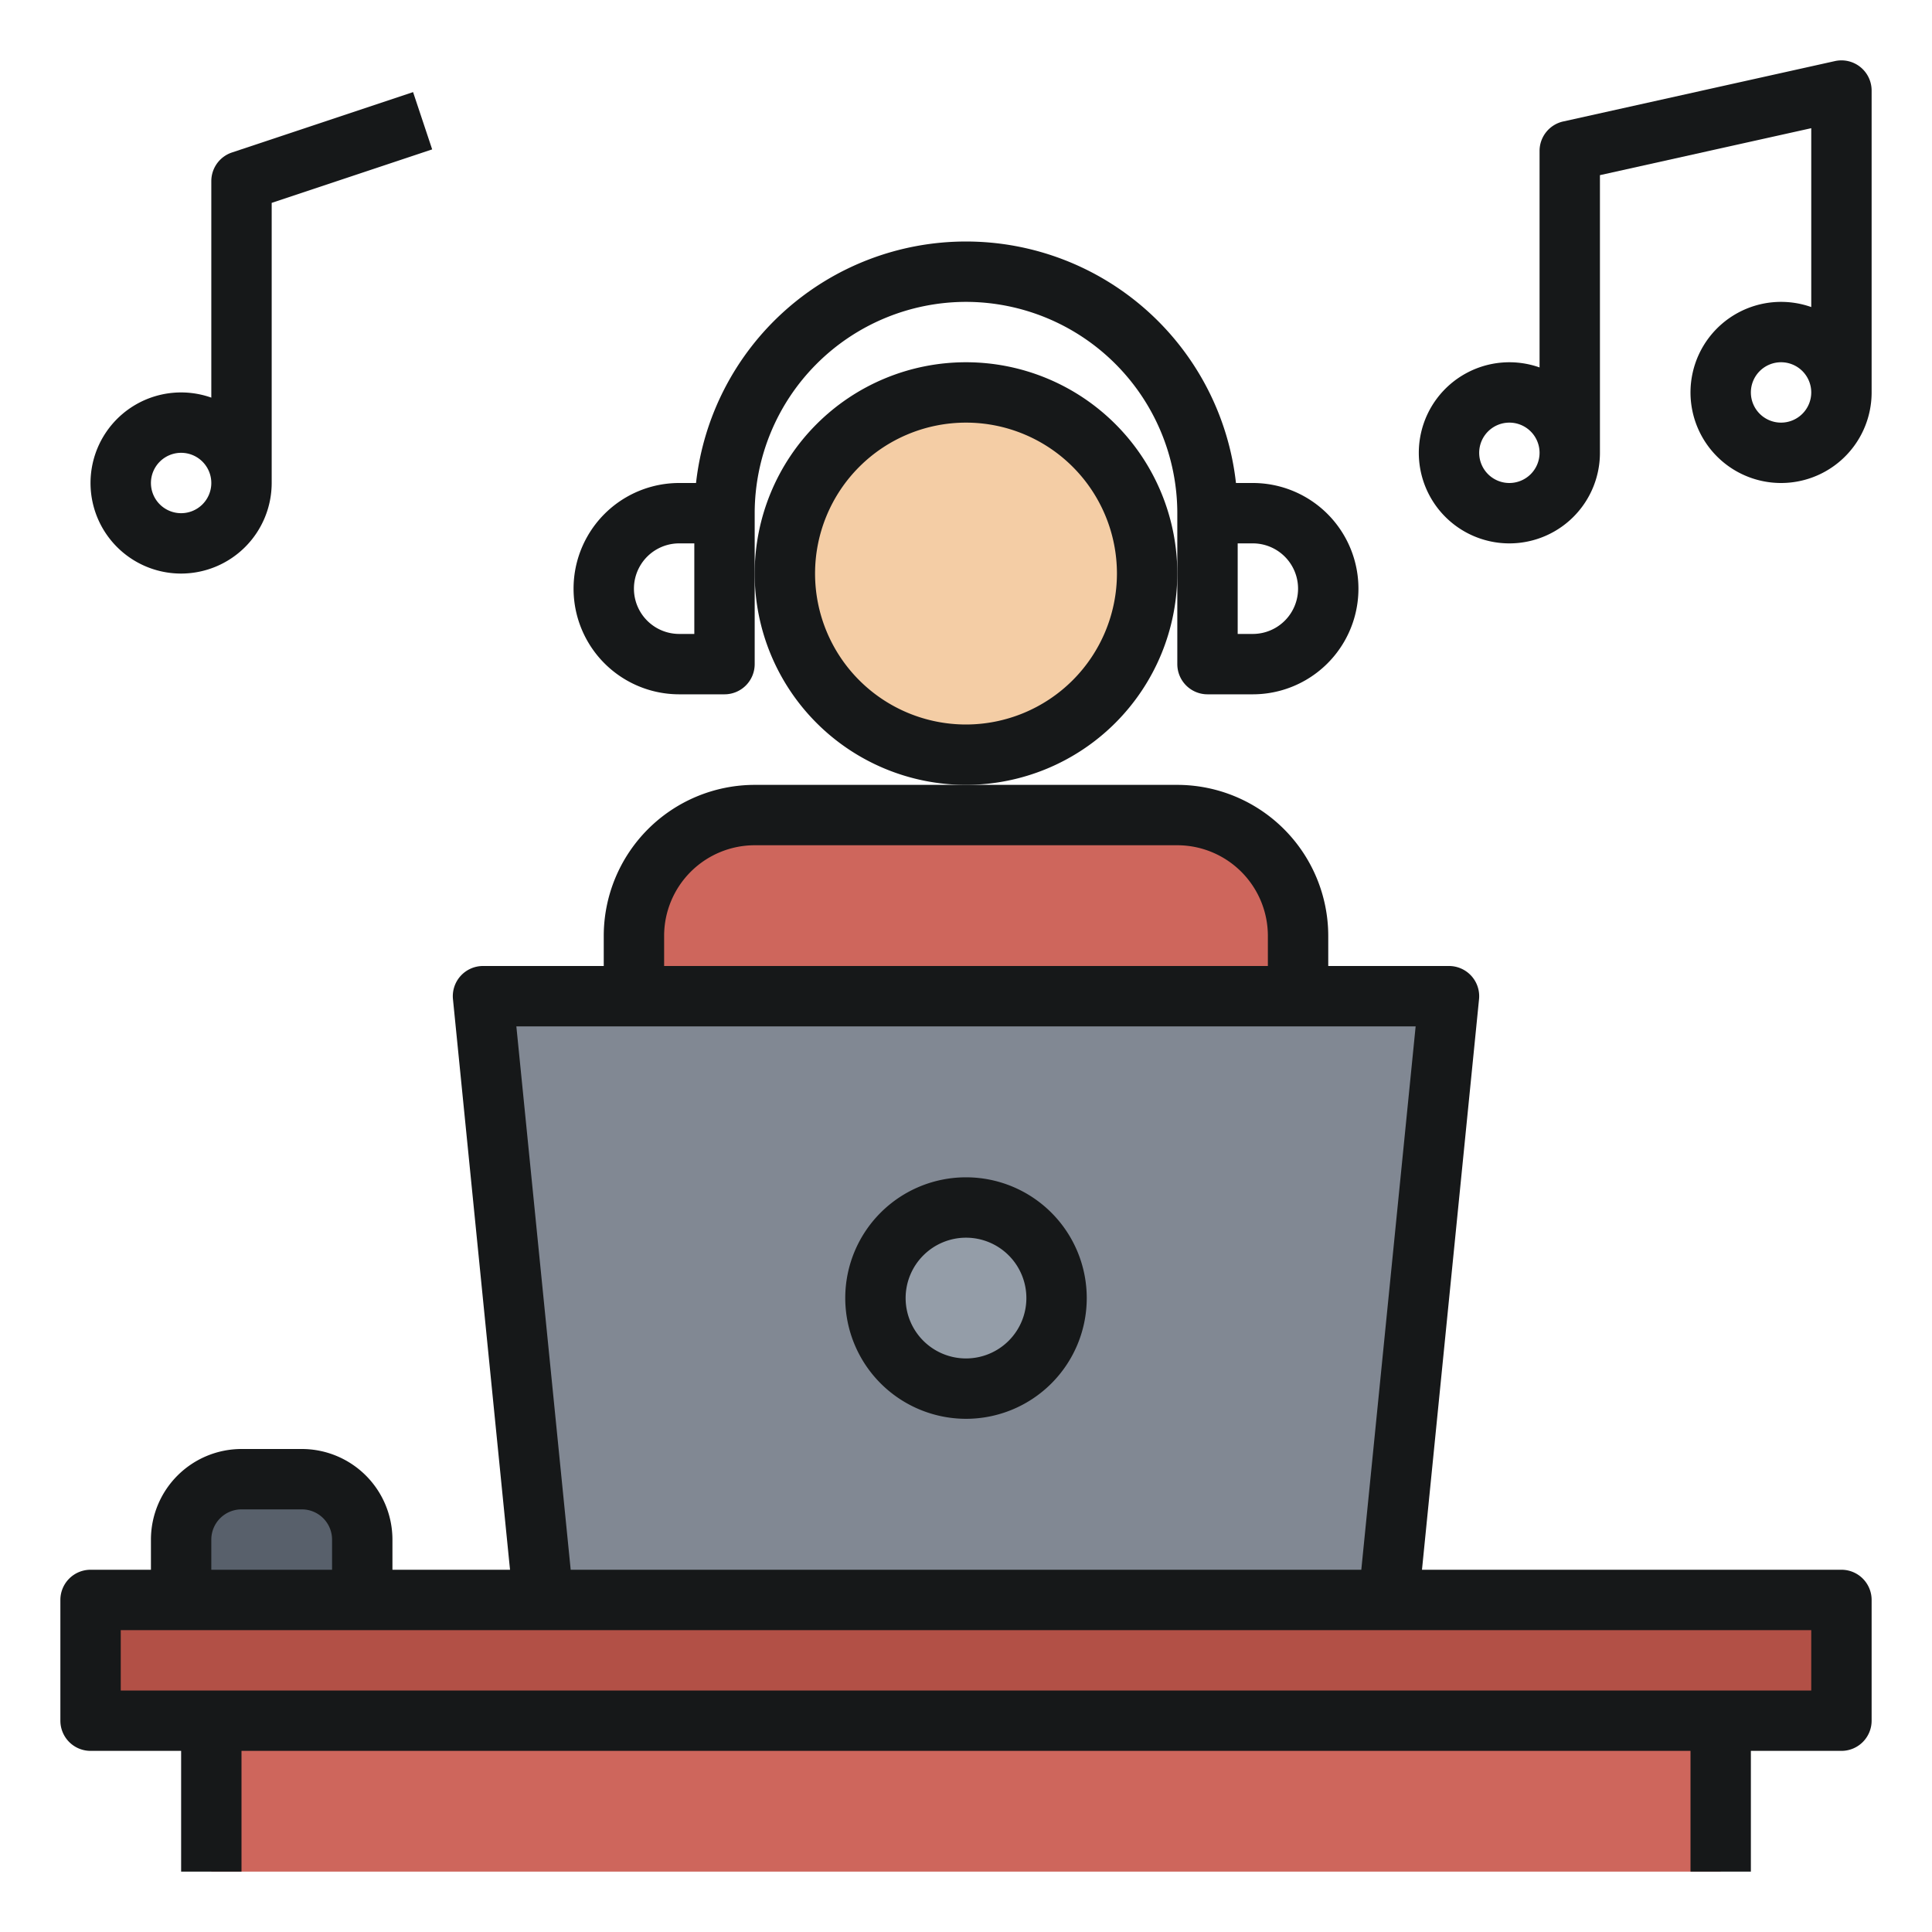 <?xml version="1.0"?>
<svg xmlns="http://www.w3.org/2000/svg" id="Filled_Outline" height="512px" viewBox="0 0 512 512" width="512px" data-name="Filled Outline" class=""><g><path d="m64 392h16a16 16 0 0 1 16 16v16a0 0 0 0 1 0 0h-48a0 0 0 0 1 0 0v-16a16 16 0 0 1 16-16z" fill="#546e7a" data-original="#546E7A" class="active-path" style="fill:#58606B" data-old_color="#546e7a"/><path d="m56 456h400v40h-400z" fill="#8c6239" data-original="#8C6239" class="" style="fill:#CE665C" data-old_color="#8c6239"/><path d="m24 424h464v32h-464z" fill="#603813" data-original="#603813" class="" style="fill:#B25046" data-old_color="#603813"/><circle cx="256" cy="151" fill="#f4cda5" r="48" data-original="#F4CDA5" class="" style="fill:#F4CDA5"/><path d="m200 216h112a32 32 0 0 1 32 32v32a0 0 0 0 1 0 0h-176a0 0 0 0 1 0 0v-32a32 32 0 0 1 32-32z" fill="#8c6239" data-original="#8C6239" class="" style="fill:#CE665C" data-old_color="#8c6239"/><path d="m368 424h-224l-16-160h256z" fill="#b0bec5" data-original="#B0BEC5" class="" style="fill:#818893" data-old_color="#b0bec5"/><circle cx="256" cy="344" fill="#f5f5f5" r="24" data-original="#F5F5F5" class="" style="fill:#949DA8" data-old_color="#f5f5f5"/><path d="m312 152a56 56 0 1 0 -56 56 56.063 56.063 0 0 0 56-56zm-56 40a40 40 0 1 1 40-40 40.045 40.045 0 0 1 -40 40z" data-original="#000000" class="" style="fill:#161819" data-old_color="#000000"/><path d="m256 376a32 32 0 1 0 -32-32 32.036 32.036 0 0 0 32 32zm0-48a16 16 0 1 1 -16 16 16.019 16.019 0 0 1 16-16z" data-original="#000000" class="" style="fill:#161819" data-old_color="#000000"/><path d="m488 416h-111.16l15.12-151.2a8 8 0 0 0 -7.96-8.8h-32v-8a40.046 40.046 0 0 0 -40-40h-112a40.046 40.046 0 0 0 -40 40v8h-32a8 8 0 0 0 -7.96 8.8l15.12 151.2h-31.16v-8a24.027 24.027 0 0 0 -24-24h-16a24.027 24.027 0 0 0 -24 24v8h-16a8 8 0 0 0 -8 8v32a8 8 0 0 0 8 8h24v32h16v-32h384v32h16v-32h24a8 8 0 0 0 8-8v-32a8 8 0 0 0 -8-8zm-312-168a24.028 24.028 0 0 1 24-24h112a24.028 24.028 0 0 1 24 24v8h-160zm199.16 24-14.4 144h-209.52l-14.4-144zm-319.16 136a8.009 8.009 0 0 1 8-8h16a8.009 8.009 0 0 1 8 8v8h-32zm424 40h-448v-16h448z" data-original="#000000" class="" style="fill:#161819" data-old_color="#000000"/><path d="m48 152a24.027 24.027 0 0 0 24-24v-74.234l42.53-14.176-5.06-15.18-48 16a8 8 0 0 0 -5.47 7.59v57.376a24 24 0 1 0 -8 46.624zm0-32a8 8 0 1 1 -8 8 8.009 8.009 0 0 1 8-8z" data-original="#000000" class="" style="fill:#161819" data-old_color="#000000"/><path d="m493.006 17.76a7.993 7.993 0 0 0 -6.741-1.569l-72 16a8 8 0 0 0 -6.265 7.809v57.376a24 24 0 1 0 16 22.624v-73.583l56-12.444v47.4a24 24 0 1 0 16 22.627v-80a8 8 0 0 0 -2.994-6.24zm-93.006 110.24a8 8 0 1 1 8-8 8.009 8.009 0 0 1 -8 8zm72-16a8 8 0 1 1 8-8 8.009 8.009 0 0 1 -8 8z" data-original="#000000" class="" style="fill:#161819" data-old_color="#000000"/><path d="m256 80a56.063 56.063 0 0 1 56 56v40a8 8 0 0 0 8 8h12a28 28 0 0 0 0-56h-4.455a71.99 71.99 0 0 0 -143.09 0h-4.455a28 28 0 0 0 0 56h12a8 8 0 0 0 8-8v-40a56.063 56.063 0 0 1 56-56zm72 64h4a12 12 0 0 1 0 24h-4zm-144 24h-4a12 12 0 0 1 0-24h4z" data-original="#000000" class="" style="fill:#161819" data-old_color="#000000"/></g> </svg>
